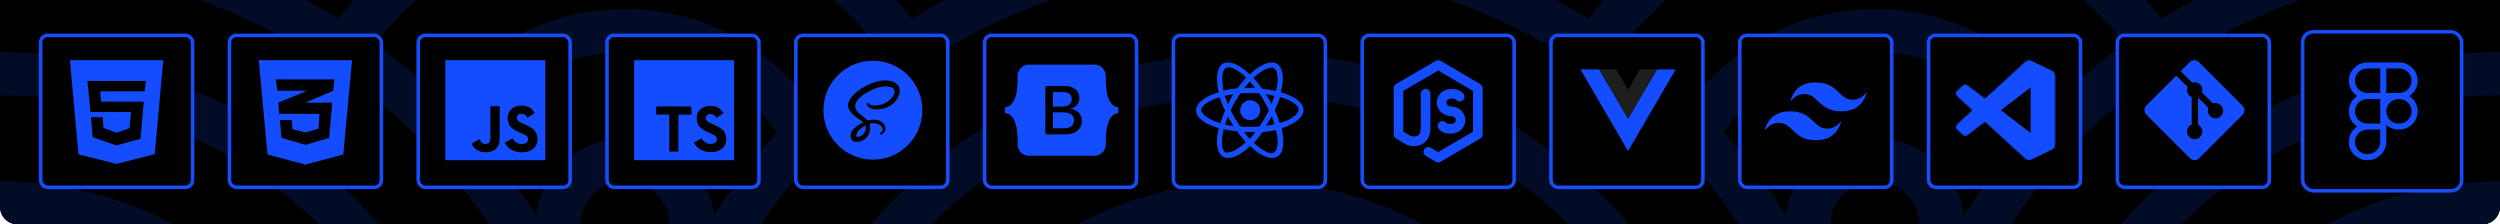 <svg width="1415" height="127" viewBox="0 0 1415 127" fill="none" xmlns="http://www.w3.org/2000/svg">
<g clip-path="url(#clip0_20_7)">
<path d="M0 0H1415V117C1415 122.523 1410.52 127 1405 127H10C4.477 127 0 122.523 0 117V0Z" fill="black"/>
<path fill-rule="evenodd" clip-rule="evenodd" d="M112.646 0C128.152 5.452 143.26 12.042 157.833 19.736C206.217 45.282 247.139 82.173 276.816 127H328.492C328.492 113.565 339.826 102.653 353.75 102.653C367.688 102.653 379.008 113.578 379.008 127H430.684C469.1 69.042 526.658 23.979 594.73 0H534.479C528.205 3.384 522.036 6.949 515.98 10.692C513.16 7.023 510.213 3.457 507.144 0H471.848C480.443 7.449 488.286 15.717 495.25 24.7C481.708 34.453 468.832 45.16 456.946 56.727C445.306 40.769 429.852 27.748 411.89 18.762C393.928 9.776 373.987 5.089 353.75 5.099C333.513 5.089 313.571 9.776 295.61 18.762C277.648 27.748 262.194 40.769 250.554 56.727C238.668 45.16 225.792 34.453 212.25 24.7C219.253 15.664 227.102 7.407 235.648 0H200.356C197.287 3.457 194.34 7.023 191.52 10.692C185.497 6.93 179.358 3.371 173.104 0H112.646ZM820.146 0C835.652 5.452 850.76 12.042 865.333 19.736C913.717 45.282 954.639 82.173 984.316 127H1035.99C1035.99 113.565 1047.33 102.653 1061.25 102.653C1075.19 102.653 1086.51 113.578 1086.51 127H1138.18C1176.6 69.042 1234.16 23.979 1302.23 0H1241.98C1235.71 3.384 1229.54 6.949 1223.48 10.692C1220.66 7.023 1217.71 3.457 1214.64 0H1179.35C1187.94 7.449 1195.79 15.717 1202.75 24.7C1189.21 34.453 1176.33 45.16 1164.45 56.727C1152.81 40.769 1137.35 27.748 1119.39 18.762C1101.43 9.776 1081.49 5.089 1061.25 5.099C1041.01 5.089 1021.07 9.776 1003.11 18.762C985.148 27.748 969.694 40.769 958.054 56.727C946.168 45.16 933.292 34.453 919.75 24.7C926.753 15.664 934.602 7.407 943.148 0H907.856C904.787 3.457 901.84 7.023 899.02 10.692C892.997 6.93 886.858 3.371 880.604 0H820.146ZM707.5 102.653C673.256 102.637 639.571 111.016 609.61 127H707.5H805.39C776.481 111.546 742.988 102.653 707.5 102.653ZM0 102.653V127H97.89C68.981 111.546 35.488 102.653 0 102.653ZM527.087 127C572.962 81.92 636.75 53.958 707.5 53.958C741.107 53.911 774.383 60.35 805.368 72.894C836.353 85.439 864.419 103.836 887.912 127H921.901C895.865 96.481 863.131 71.91 826.056 55.057C788.981 38.205 748.49 29.49 707.5 29.542C666.495 29.5 625.991 38.218 588.899 55.069C551.807 71.921 519.051 96.487 492.986 127H527.087ZM97.868 72.894C128.853 85.439 156.919 103.836 180.412 127H214.401C188.366 96.481 155.631 71.91 118.556 55.057C81.481 38.205 40.99 29.49 0 29.542V53.958C33.607 53.911 66.883 60.35 97.868 72.894ZM439.428 75.1C426.279 89.794 414.445 105.537 404.053 122.158C402.807 110.135 396.968 98.988 387.671 90.884C378.375 82.779 366.284 78.296 353.75 78.305C341.216 78.296 329.125 82.779 319.829 90.884C310.532 98.988 304.693 110.135 303.447 122.158C293.077 105.564 281.302 89.824 268.242 75.1C277.339 61.136 289.964 49.627 304.934 41.649C319.904 33.672 336.729 29.487 353.835 29.487C370.94 29.487 387.766 33.672 402.736 41.649C417.706 49.627 430.331 61.136 439.428 75.1ZM1415 127V102.653C1380.76 102.637 1347.07 111.016 1317.11 127H1415ZM1415 53.958V29.542C1374 29.5 1333.49 38.218 1296.4 55.069C1259.31 71.921 1226.55 96.487 1200.49 127H1234.59C1280.46 81.92 1344.25 53.958 1415 53.958ZM1146.93 75.1C1133.78 89.794 1121.94 105.537 1111.55 122.158C1110.31 110.135 1104.47 98.988 1095.17 90.884C1085.87 82.779 1073.78 78.296 1061.25 78.305C1048.72 78.296 1036.63 82.779 1027.33 90.884C1018.03 98.988 1012.19 110.135 1010.95 122.158C1000.58 105.564 988.802 89.824 975.741 75.1C984.839 61.136 997.464 49.627 1012.43 41.649C1027.4 33.672 1044.23 29.487 1061.33 29.487C1078.44 29.487 1095.27 33.672 1110.24 41.649C1125.21 49.627 1137.83 61.136 1146.93 75.1Z" fill="#030C26"/>
<rect x="23" y="20" width="86" height="86" rx="4" fill="black" stroke="#154EFE" stroke-width="2"/>
<path fill-rule="evenodd" clip-rule="evenodd" d="M81.943 51.686H81.922H56.649L57.253 57.552H81.342C80.989 62.692 79.92 73.58 79.528 78.534L65.999 82.343V82.354L65.969 82.368L52.43 77.605L51.502 66.352H58.139L58.608 72.404L65.981 75.152H65.999L73.359 72.513L74.116 63.419H51.206C51.095 62.243 49.671 46.969 49.423 45.819H82.535C82.35 47.755 82.161 49.744 81.943 51.686ZM39.6 34.086L44.405 87.32L65.969 92.752L87.589 87.211L92.4 34.086H39.6Z" fill="#144DFF"/>
<rect x="129.857" y="20" width="86" height="86" rx="4" fill="black" stroke="#154EFE" stroke-width="2"/>
<path d="M199.257 34.086L194.306 87.427L172.857 93.171L151.407 87.427L146.457 34.086H199.257ZM189.281 44.932H172.837H156.103L156.903 51.373H172.837H173.732L172.837 51.744L157.485 58.104L157.994 64.4L172.837 64.448L180.793 64.473L180.284 72.868L172.837 74.954V74.947L172.776 74.964L165.585 73.158L165.149 67.947H165.125H158.455H158.431L159.304 78.007L172.838 81.989V81.981L172.862 81.989L186.323 78.08L188.069 58.104H172.838H172.8L172.838 58.088L188.627 51.373L189.281 44.932Z" fill="#144DFF"/>
<rect x="236.714" y="20" width="86" height="86" rx="4" fill="black" stroke="#154EFE" stroke-width="2"/>
<g clip-path="url(#clip1_20_7)">
<path d="M252.057 34.086H308.629V90.657H252.057V34.086Z" fill="#144DFF"/>
<path d="M266.932 81.361L271.261 78.741C272.096 80.222 272.856 81.475 274.678 81.475C276.425 81.475 277.527 80.791 277.527 78.133V60.057H282.843V78.209C282.843 83.715 279.615 86.221 274.906 86.221C270.653 86.221 268.185 84.019 266.932 81.36M285.731 80.791L290.059 78.285C291.199 80.146 292.68 81.513 295.3 81.513C297.503 81.513 298.907 80.412 298.907 78.892C298.907 77.07 297.464 76.424 295.034 75.361L293.705 74.791C289.87 73.159 287.325 71.108 287.325 66.779C287.325 62.791 290.363 59.753 295.11 59.753C298.49 59.753 300.92 60.931 302.667 64.007L298.527 66.665C297.616 65.032 296.629 64.387 295.11 64.387C293.553 64.387 292.566 65.374 292.566 66.665C292.566 68.26 293.553 68.906 295.831 69.893L297.16 70.463C301.679 72.4 304.223 74.374 304.223 78.817C304.223 83.602 300.464 86.222 295.414 86.222C290.477 86.222 287.287 83.868 285.73 80.791" fill="black"/>
</g>
<rect x="343.571" y="20" width="86" height="86" rx="4" fill="black" stroke="#154EFE" stroke-width="2"/>
<path d="M358.914 62.371V90.657H387.2H415.486V62.371V34.086H387.2H358.914V62.371Z" fill="#144DFF"/>
<path d="M371.424 62.559L371.406 64.876H375.088H378.769V75.337V85.798H381.373H383.977V75.337V64.876H387.659H391.341V62.604C391.341 61.347 391.314 60.296 391.278 60.269C391.251 60.233 386.77 60.215 381.337 60.224L371.451 60.251L371.424 62.559Z" fill="black"/>
<path d="M404.562 60.185C405.999 60.545 407.094 61.182 408.1 62.224C408.621 62.781 409.393 63.795 409.456 64.038C409.474 64.11 407.014 65.762 405.523 66.687C405.469 66.723 405.254 66.489 405.011 66.13C404.284 65.07 403.52 64.612 402.353 64.532C400.638 64.415 399.534 65.313 399.543 66.812C399.543 67.252 399.605 67.513 399.785 67.872C400.162 68.653 400.862 69.12 403.062 70.072C407.112 71.814 408.845 72.963 409.923 74.598C411.126 76.421 411.396 79.33 410.578 81.494C409.68 83.847 407.454 85.445 404.32 85.975C403.35 86.145 401.051 86.119 400.009 85.93C397.738 85.526 395.582 84.403 394.254 82.931C393.733 82.356 392.718 80.856 392.781 80.749C392.808 80.713 393.041 80.569 393.302 80.416C393.553 80.273 394.505 79.725 395.403 79.204L397.028 78.261L397.369 78.764C397.845 79.492 398.887 80.488 399.516 80.821C401.32 81.772 403.799 81.638 405.02 80.542C405.541 80.066 405.756 79.572 405.756 78.845C405.756 78.19 405.676 77.902 405.334 77.408C404.894 76.78 403.996 76.25 401.446 75.145C398.528 73.888 397.271 73.107 396.121 71.868C395.457 71.15 394.828 70 394.568 69.039C394.352 68.24 394.298 66.238 394.469 65.43C395.071 62.61 397.199 60.644 400.27 60.06C401.267 59.871 403.583 59.943 404.562 60.185Z" fill="black"/>
<rect x="450.429" y="20" width="86" height="86" rx="4" fill="black" stroke="#154EFE" stroke-width="2"/>
<path d="M494.057 90.362C509.516 90.362 522.048 77.831 522.048 62.371C522.048 46.912 509.516 34.38 494.057 34.38C478.598 34.38 466.066 46.912 466.066 62.371C466.066 77.831 478.598 90.362 494.057 90.362Z" fill="#144DFF"/>
<path d="M509.116 49.943C508.78 48.6 507.829 47.48 506.373 46.696C503.518 45.185 498.928 45.129 494.729 46.64C492.21 47.536 487.451 49.551 483.868 52.855C480.285 56.213 479.726 59.18 480.006 60.356C480.621 63.603 484.036 65.898 486.723 67.802C487.451 68.305 488.123 68.753 488.627 69.201C487.115 69.985 483.029 72.28 481.909 74.688C481.069 76.591 481.461 77.99 481.797 78.606C482.133 79.334 482.693 79.894 483.253 80.062C483.812 80.23 484.428 80.286 485.044 80.286C487.451 80.286 489.802 78.998 491.258 76.815C492.714 74.632 492.825 71.72 492.154 69.929C493.105 69.705 494.113 69.705 495.233 69.817C497.416 70.097 498.48 70.937 498.984 71.609C499.543 72.336 499.655 73.064 499.599 73.512C499.487 74.352 498.816 74.855 498.48 75.079C498.2 75.247 497.976 75.415 498.032 75.751C498.144 76.199 498.592 76.143 498.76 76.143C499.263 76.031 501.055 75.135 501.167 73.12C501.223 71.888 500.719 70.657 499.767 69.649C498.536 68.362 496.688 67.69 494.561 67.746C492.993 67.746 491.93 67.914 491.09 68.194L491.034 68.138C490.25 67.298 489.187 66.514 488.235 65.73C485.996 64.051 483.924 62.427 484.036 60.02C484.204 56.997 487.171 54.03 492.937 51.175C498.032 48.656 502.174 48.544 504.358 49.328C505.253 49.663 505.869 50.111 506.093 50.615C506.541 51.567 506.373 52.798 505.589 54.142C504.302 56.381 501.055 59.18 496.072 59.74C493.049 60.076 491.762 58.733 491.706 58.677C491.37 58.285 491.146 58.061 490.754 58.285C490.306 58.509 490.53 59.124 490.642 59.348C490.866 59.964 491.818 61.028 493.441 61.588C494.729 62.035 498.032 62.315 502.119 60.748C506.821 58.844 510.068 53.806 509.116 49.943ZM489.802 73.792C489.746 73.904 489.746 74.016 489.69 74.128C489.634 74.24 489.579 74.352 489.579 74.464C489.355 74.967 489.019 75.471 488.571 75.919C487.283 77.319 485.548 77.71 484.988 77.375C484.82 77.263 484.764 77.095 484.708 76.871C484.596 76.199 484.988 74.855 486.164 73.68C487.563 72.224 489.523 71.161 489.97 70.937C490.138 71.944 490.082 72.896 489.802 73.792Z" fill="black"/>
<rect x="557.286" y="20" width="86" height="86" rx="4" fill="black" stroke="#154EFE" stroke-width="2"/>
<path fill-rule="evenodd" clip-rule="evenodd" d="M582.174 36.6C578.516 36.6 575.809 39.831 575.93 43.336C576.046 46.702 575.895 51.063 574.807 54.619C573.716 58.185 571.871 60.444 568.857 60.734V64.009C571.871 64.299 573.716 66.558 574.807 70.124C575.895 73.68 576.046 78.041 575.93 81.407C575.809 84.911 578.516 88.143 582.174 88.143H619.659C623.318 88.143 626.024 84.912 625.903 81.407C625.787 78.041 625.938 73.68 627.026 70.124C628.117 66.558 629.958 64.299 632.971 64.009V60.734C629.958 60.444 628.117 58.185 627.026 54.619C625.938 51.063 625.787 46.702 625.903 43.336C626.024 39.832 623.318 36.6 619.659 36.6H582.174ZM612.325 68.328C612.325 73.153 608.758 76.08 602.839 76.08H592.764C592.476 76.08 592.2 75.964 591.996 75.758C591.792 75.553 591.678 75.274 591.678 74.983V49.76C591.678 49.469 591.792 49.19 591.996 48.984C592.2 48.779 592.476 48.663 592.764 48.663H602.782C607.717 48.663 610.956 51.361 610.956 55.503C610.956 58.41 608.777 61.013 606.001 61.469V61.621C609.78 62.039 612.325 64.68 612.325 68.328ZM601.741 52.14H595.996V60.328H600.834C604.575 60.328 606.637 58.809 606.637 56.092C606.637 53.546 604.864 52.14 601.741 52.14ZM595.996 63.578V72.602H601.952C605.846 72.602 607.909 71.025 607.909 68.061C607.909 65.097 605.789 63.577 601.702 63.577L595.996 63.578Z" fill="#144DFF"/>
<rect x="664.143" y="20" width="86" height="86" rx="4" fill="black" stroke="#154EFE" stroke-width="2"/>
<path d="M737.786 62.371C737.786 58.092 732.83 54.488 724.947 52.236C726.974 44.352 726.299 38.271 722.695 36.019C721.794 35.568 720.893 35.343 719.767 35.343C716.388 35.343 711.883 37.821 707.379 42.1C702.874 37.821 698.594 35.343 694.99 35.343C693.864 35.343 692.963 35.568 692.062 36.019C688.684 38.271 688.008 44.352 689.81 52.236C682.152 54.488 676.971 58.317 676.971 62.371C676.971 66.651 681.927 70.255 689.81 72.507C688.008 80.391 688.684 86.697 692.288 88.724C693.189 89.175 694.09 89.4 695.216 89.4C698.594 89.4 703.099 86.922 707.604 82.643C712.109 86.922 716.388 89.4 719.992 89.4C721.118 89.4 722.019 89.175 722.92 88.724C726.524 86.697 727.2 80.391 725.398 72.507C732.83 70.255 737.786 66.426 737.786 62.371ZM719.767 38.271C720.442 38.271 720.893 38.271 721.118 38.721C722.92 39.622 723.596 43.226 722.92 47.956C722.695 49.082 722.47 50.434 722.244 51.56C719.767 50.884 717.289 50.659 714.361 50.209C712.784 47.956 711.208 45.929 709.406 44.127C713.46 40.298 717.289 38.271 719.767 38.271ZM715.712 67.101C714.811 68.678 713.91 70.255 712.784 71.606C710.982 71.831 709.18 71.831 707.379 71.831C705.577 71.831 703.775 71.831 701.973 71.606C701.072 70.255 700.171 68.678 699.045 67.101C698.144 65.525 697.243 63.948 696.567 62.371C697.243 60.795 698.144 59.218 699.045 57.641C699.946 56.065 701.072 54.488 701.973 52.911C703.775 52.686 705.577 52.686 707.379 52.686C709.18 52.686 710.982 52.686 712.784 52.911C713.685 54.263 714.811 55.84 715.712 57.641C716.613 59.218 717.514 60.795 718.19 62.371C717.514 63.948 716.613 65.525 715.712 67.101ZM719.767 65.75C720.442 67.327 720.893 68.903 721.343 70.255C719.767 70.705 718.19 70.93 716.613 71.156C717.064 70.255 717.74 69.354 718.19 68.453C718.866 67.777 719.316 66.651 719.767 65.75ZM707.379 78.589C706.252 77.462 705.126 76.111 704.225 74.76C705.351 74.76 706.478 74.76 707.379 74.76C708.505 74.76 709.631 74.76 710.532 74.76C709.631 76.111 708.505 77.462 707.379 78.589ZM698.144 71.381C696.567 71.156 694.99 70.93 693.414 70.48C693.864 68.903 694.54 67.327 694.99 65.975C695.441 66.876 695.891 67.777 696.567 68.678C697.243 69.579 697.693 70.48 698.144 71.381ZM694.99 58.993C694.315 57.416 693.864 55.84 693.189 54.263C694.765 53.812 696.342 53.587 698.144 53.362C697.468 54.263 697.018 55.164 696.342 56.065C696.117 57.191 695.666 58.092 694.99 58.993ZM707.379 46.154C708.505 47.281 709.406 48.632 710.532 49.758C709.406 49.758 708.505 49.758 707.379 49.758C706.252 49.758 705.351 49.758 704.225 49.758C705.351 48.632 706.478 47.281 707.379 46.154ZM718.19 56.065C717.514 55.164 717.064 54.263 716.388 53.362C718.19 53.587 719.767 53.812 721.343 54.263C720.893 55.84 720.217 57.416 719.541 58.993C719.316 58.092 718.866 57.191 718.19 56.065ZM692.062 47.731C691.387 43.001 692.062 39.622 693.864 38.496C694.315 38.271 694.765 38.046 695.216 38.046C697.693 38.046 701.297 40.073 705.351 43.902C703.775 45.704 701.973 47.731 700.396 49.983C697.693 50.209 694.99 50.659 692.513 51.335C692.288 50.209 692.062 48.857 692.062 47.731ZM687.107 68.453C682.828 66.651 679.9 64.173 679.9 62.371C679.9 60.344 682.602 58.092 686.882 56.29C688.008 55.84 689.134 55.389 690.486 55.164C691.161 57.641 692.062 60.119 693.414 62.597C692.288 65.074 691.387 67.552 690.711 69.804C689.36 69.354 688.233 68.903 687.107 68.453ZM693.639 86.247C691.837 85.346 691.161 81.742 691.837 77.012C692.062 75.886 692.288 74.534 692.513 73.183C694.99 73.633 697.468 74.084 700.171 74.309C701.748 76.561 703.55 78.589 705.126 80.391C701.072 84.219 697.468 86.247 694.99 86.247C694.54 86.472 694.09 86.247 693.639 86.247ZM722.92 77.012C723.596 81.742 722.92 85.121 721.118 86.247C720.668 86.472 720.217 86.697 719.767 86.697C717.289 86.697 713.685 84.67 709.631 80.841C711.433 79.039 713.01 77.012 714.586 74.76C717.289 74.534 719.992 74.084 722.244 73.633C722.47 74.534 722.695 75.66 722.92 77.012ZM727.875 68.453C726.749 68.903 725.623 69.354 724.271 69.579C723.596 67.327 722.695 64.849 721.569 62.371C722.695 59.894 723.596 57.416 724.497 54.939C725.623 55.389 726.974 55.614 728.1 56.065C732.38 57.867 735.083 60.119 735.083 62.146C734.858 64.173 732.155 66.651 727.875 68.453Z" fill="#144DFF"/>
<path d="M707.603 68.002C710.757 68.002 713.234 65.525 713.234 62.371C713.234 59.218 710.757 56.74 707.603 56.74C704.45 56.74 701.973 59.218 701.973 62.371C701.973 65.525 704.45 68.002 707.603 68.002Z" fill="#144DFF"/>
<rect x="771" y="20" width="86" height="86" rx="4" fill="black" stroke="#154EFE" stroke-width="2"/>
<path d="M812.636 34.455C813.479 33.963 814.521 33.963 815.364 34.455L837.8 47.557C838.631 48.042 839.143 48.934 839.143 49.898V76.102C839.143 77.066 838.631 77.957 837.8 78.443L815.364 91.545C814.521 92.037 813.479 92.037 812.636 91.545L807.027 88.27C805.735 87.515 805.299 85.855 806.052 84.562C806.806 83.269 808.464 82.832 809.756 83.587L814 86.065L833.728 74.545V51.455L814 39.935L794.273 51.455V74.545L798.304 76.899C799.547 77.298 801.082 77.396 802.164 76.918C802.666 76.695 803.119 76.334 803.478 75.689C803.855 75.009 804.201 73.878 804.201 72.036V53.061C804.201 51.564 805.413 50.35 806.908 50.35C808.404 50.35 809.616 51.564 809.616 53.061V72.036C809.616 74.53 809.151 76.632 808.21 78.324C807.25 80.051 805.878 81.201 804.352 81.877C801.441 83.164 798.227 82.636 796.258 81.928C796.102 81.872 795.952 81.802 795.809 81.719L790.201 78.443C789.369 77.957 788.857 77.066 788.857 76.102V49.898C788.857 48.934 789.369 48.042 790.201 47.557L812.636 34.455ZM815.019 53.181C816.452 51.473 818.689 50.35 821.726 50.35C824.543 50.35 826.69 51.317 828.142 52.855C829.169 53.943 829.121 55.659 828.034 56.687C826.947 57.716 825.234 57.667 824.207 56.579C823.89 56.244 823.227 55.771 821.726 55.771C820.129 55.771 819.47 56.305 819.166 56.668C818.772 57.137 818.642 57.73 818.642 58.03C818.642 58.331 818.772 58.924 819.166 59.393C819.47 59.756 820.129 60.289 821.726 60.289C821.993 60.289 822.251 60.328 822.495 60.4C824.731 60.723 826.436 61.727 827.605 63.12C828.949 64.722 829.397 66.614 829.397 67.97C829.397 69.326 828.949 71.217 827.605 72.819C826.172 74.527 823.934 75.65 820.898 75.65C818.08 75.65 815.934 74.683 814.482 73.145C813.454 72.057 813.503 70.341 814.589 69.313C815.676 68.284 817.39 68.333 818.417 69.421C818.733 69.755 819.396 70.228 820.898 70.228C822.495 70.228 823.153 69.695 823.458 69.332C823.851 68.863 823.982 68.27 823.982 67.97C823.982 67.669 823.851 67.076 823.458 66.607C823.153 66.244 822.495 65.711 820.898 65.711C820.631 65.711 820.373 65.672 820.129 65.6C817.892 65.277 816.188 64.273 815.019 62.88C813.675 61.278 813.226 59.386 813.226 58.03C813.226 56.674 813.675 54.783 815.019 53.181Z" fill="#144DFF"/>
<rect x="877.857" y="20" width="86" height="86" rx="4" fill="black" stroke="#154EFE" stroke-width="2"/>
<path d="M894.536 39.271L921.486 85.471L948.436 39.271H937.848L921.486 67.184L905.123 39.271H894.536Z" fill="#144DFF"/>
<path d="M905.123 39.271L921.486 67.184L937.848 39.271H928.223L921.611 50.846L914.748 39.271H905.123Z" fill="#1E1E1E"/>
<rect x="984.714" y="20" width="86" height="86" rx="4" fill="black" stroke="#154EFE" stroke-width="2"/>
<path d="M1013.26 57.552C1015.18 50.289 1020 46.657 1027.71 46.657C1039.28 46.657 1040.73 54.829 1046.51 56.191C1050.36 57.098 1053.74 55.736 1056.63 52.105C1054.7 59.368 1049.88 63 1042.17 63C1030.61 63 1029.16 54.829 1023.38 53.467C1019.52 52.559 1016.15 53.921 1013.26 57.552ZM998.8 73.895C1000.73 66.632 1005.55 63 1013.26 63C1024.82 63 1026.27 71.171 1032.05 72.533C1035.91 73.441 1039.28 72.079 1042.17 68.448C1040.24 75.711 1035.42 79.343 1027.71 79.343C1016.15 79.343 1014.7 71.171 1008.92 69.809C1005.06 68.902 1001.69 70.263 998.8 73.895Z" fill="#144DFF"/>
<rect x="1091.57" y="20" width="86" height="86" rx="4" fill="black" stroke="#154EFE" stroke-width="2"/>
<mask id="mask0_20_7" style="mask-type:luminance" maskUnits="userSpaceOnUse" x="1106" y="34" width="58" height="57">
<path d="M1147.03 90.415C1147.92 90.764 1148.94 90.742 1149.84 90.307L1161.48 84.674C1162.71 84.082 1163.49 82.836 1163.49 81.471V43.272C1163.49 41.907 1162.71 40.661 1161.48 40.069L1149.84 34.436C1148.66 33.865 1147.27 34.005 1146.24 34.762C1146.09 34.87 1145.95 34.991 1145.82 35.124L1123.52 55.571L1113.81 48.161C1112.9 47.471 1111.64 47.527 1110.8 48.295L1107.69 51.143C1106.66 52.083 1106.66 53.707 1107.68 54.647L1116.11 62.371L1107.68 70.095C1106.66 71.036 1106.66 72.66 1107.69 73.599L1110.8 76.448C1111.64 77.215 1112.9 77.272 1113.81 76.582L1123.52 69.171L1145.82 89.619C1146.17 89.974 1146.58 90.241 1147.03 90.415ZM1149.35 49.462L1132.43 62.371L1149.35 75.28V49.462Z" fill="white"/>
</mask>
<g mask="url(#mask0_20_7)">
<path d="M1161.52 40.079L1149.86 34.438C1148.51 33.785 1146.9 34.06 1145.84 35.125L1107.68 70.097C1106.66 71.037 1106.66 72.661 1107.69 73.601L1110.8 76.449C1111.64 77.217 1112.91 77.273 1113.81 76.583L1159.76 41.543C1161.31 40.367 1163.52 41.473 1163.52 43.418V43.282C1163.52 41.916 1162.74 40.672 1161.52 40.079Z" fill="#144DFF"/>
</g>
<mask id="mask1_20_7" style="mask-type:luminance" maskUnits="userSpaceOnUse" x="1106" y="34" width="58" height="57">
<path d="M1147.03 90.415C1147.92 90.764 1148.94 90.742 1149.84 90.307L1161.48 84.674C1162.71 84.082 1163.49 82.836 1163.49 81.471V43.272C1163.49 41.907 1162.71 40.661 1161.48 40.069L1149.84 34.436C1148.66 33.865 1147.27 34.005 1146.24 34.762C1146.09 34.87 1145.95 34.991 1145.82 35.124L1123.52 55.571L1113.81 48.161C1112.9 47.471 1111.64 47.527 1110.8 48.295L1107.69 51.143C1106.66 52.083 1106.66 53.707 1107.68 54.647L1116.11 62.371L1107.68 70.095C1106.66 71.036 1106.66 72.66 1107.69 73.599L1110.8 76.448C1111.64 77.215 1112.9 77.272 1113.81 76.582L1123.52 69.171L1145.82 89.619C1146.17 89.974 1146.58 90.241 1147.03 90.415ZM1149.35 49.462L1132.43 62.371L1149.35 75.28V49.462Z" fill="white"/>
</mask>
<g mask="url(#mask1_20_7)">
<path d="M1161.52 84.664L1149.86 90.306C1148.51 90.959 1146.9 90.683 1145.84 89.619L1107.68 54.647C1106.66 53.707 1106.66 52.082 1107.69 51.143L1110.8 48.295C1111.64 47.527 1112.91 47.471 1113.81 48.161L1159.76 83.201C1161.31 84.376 1163.52 83.271 1163.52 81.326V81.462C1163.52 82.827 1162.74 84.072 1161.52 84.664Z" fill="#144DFF"/>
</g>
<mask id="mask2_20_7" style="mask-type:luminance" maskUnits="userSpaceOnUse" x="1106" y="34" width="58" height="57">
<path d="M1147.03 90.415C1147.92 90.764 1148.94 90.742 1149.84 90.307L1161.48 84.674C1162.71 84.082 1163.49 82.836 1163.49 81.471V43.272C1163.49 41.907 1162.71 40.661 1161.48 40.069L1149.84 34.436C1148.66 33.865 1147.27 34.005 1146.24 34.762C1146.09 34.87 1145.95 34.991 1145.82 35.124L1123.52 55.571L1113.81 48.161C1112.9 47.471 1111.64 47.527 1110.8 48.295L1107.69 51.143C1106.66 52.083 1106.66 53.707 1107.68 54.647L1116.11 62.371L1107.68 70.095C1106.66 71.036 1106.66 72.66 1107.69 73.599L1110.8 76.448C1111.64 77.215 1112.9 77.272 1113.81 76.582L1123.52 69.171L1145.82 89.619C1146.17 89.974 1146.58 90.241 1147.03 90.415ZM1149.35 49.462L1132.43 62.371L1149.35 75.28V49.462Z" fill="white"/>
</mask>
<g mask="url(#mask2_20_7)">
<path d="M1149.83 90.31C1148.48 90.963 1146.86 90.687 1145.8 89.623C1147.11 90.934 1149.34 90.005 1149.34 88.15V36.599C1149.34 34.745 1147.11 33.816 1145.8 35.127C1146.86 34.063 1148.48 33.787 1149.83 34.44L1161.48 40.073C1162.7 40.665 1163.48 41.91 1163.48 43.276V81.474C1163.48 82.84 1162.7 84.085 1161.48 84.677L1149.83 90.31Z" fill="#144DFF"/>
</g>
<rect x="1198.43" y="20" width="86" height="86" rx="4" fill="black" stroke="#154EFE" stroke-width="2"/>
<path d="M1269.27 59.85L1244.57 35.151C1243.91 34.493 1243 34.086 1241.99 34.086C1240.98 34.086 1240.07 34.493 1239.41 35.151L1234.3 40.278L1240.8 46.784C1241.22 46.639 1241.69 46.556 1242.19 46.556C1244.58 46.556 1246.52 48.495 1246.52 50.888C1246.52 51.395 1246.44 51.88 1246.28 52.333L1246.29 52.303L1252.55 58.573C1252.97 58.424 1253.46 58.337 1253.96 58.337C1256.35 58.337 1258.29 60.276 1258.29 62.668C1258.29 65.059 1256.35 66.998 1253.96 66.998C1251.57 66.998 1249.63 65.059 1249.63 62.668C1249.63 62.077 1249.75 61.515 1249.96 61.002L1249.95 61.03L1244.08 55.194V70.575C1245.52 71.301 1246.5 72.768 1246.5 74.462C1246.5 76.858 1244.55 78.8 1242.16 78.8C1239.76 78.8 1237.82 76.858 1237.82 74.462C1237.82 73.266 1238.3 72.185 1239.08 71.401C1239.48 71.003 1239.96 70.68 1240.48 70.454L1240.51 70.442V54.911C1238.92 54.244 1237.83 52.699 1237.83 50.901C1237.83 50.298 1237.95 49.724 1238.17 49.202L1238.16 49.23L1231.77 42.808L1214.83 59.734C1214.18 60.397 1213.77 61.308 1213.77 62.315C1213.77 63.322 1214.18 64.233 1214.83 64.895L1239.54 89.59C1240.19 90.25 1241.1 90.657 1242.11 90.657C1243.12 90.657 1244.03 90.25 1244.69 89.59L1269.27 65.005C1269.93 64.346 1270.34 63.433 1270.34 62.428C1270.34 61.423 1269.93 60.51 1269.27 59.851L1269.27 59.85Z" fill="#144DFF"/>
<rect x="1303.29" y="18" width="90" height="90" rx="6" fill="black" stroke="#154EFE" stroke-width="2"/>
<path d="M1357.69 56.043C1353.8 56.043 1350.64 59.157 1350.64 63.001C1350.64 66.844 1353.8 69.959 1357.69 69.959H1357.92C1361.81 69.959 1364.97 66.844 1364.97 63.001C1364.97 59.157 1361.81 56.043 1357.92 56.043H1357.69ZM1357.92 73.349H1357.69C1351.9 73.349 1347.21 68.716 1347.21 63.001C1347.21 57.286 1351.9 52.653 1357.69 52.653H1357.92C1363.71 52.653 1368.4 57.286 1368.4 63.001C1368.4 68.716 1363.71 73.349 1357.92 73.349ZM1339.94 73.349C1336.04 73.349 1332.89 76.464 1332.89 80.307C1332.89 84.151 1336.04 87.266 1339.93 87.266C1339.95 87.266 1339.98 87.266 1340 87.266H1339.99C1340 87.266 1340.01 87.266 1340.01 87.266C1343.98 87.266 1347.19 84.105 1347.21 80.197V73.349H1339.94ZM1339.99 90.657C1339.97 90.657 1339.94 90.657 1339.91 90.657C1334.12 90.657 1329.43 86.024 1329.43 80.309C1329.43 74.594 1334.12 69.961 1339.91 69.961C1339.92 69.961 1339.93 69.961 1339.94 69.961H1350.64V80.197C1350.62 85.978 1345.87 90.657 1340.01 90.657C1340.01 90.657 1340 90.657 1339.99 90.657ZM1339.94 56.043C1336.04 56.043 1332.89 59.157 1332.89 63.001C1332.89 66.844 1336.04 69.961 1339.94 69.961L1347.21 69.959V56.044L1339.94 56.043ZM1350.64 73.349H1339.94C1334.15 73.349 1329.46 68.716 1329.46 63.001C1329.46 57.286 1334.15 52.653 1339.94 52.653H1350.64L1350.64 73.349ZM1339.94 38.736C1336.04 38.736 1332.89 41.851 1332.89 45.695C1332.89 49.538 1336.04 52.653 1339.94 52.653H1347.21V38.734L1339.94 38.736ZM1350.64 56.043H1339.94C1334.15 56.043 1329.45 51.41 1329.45 45.693C1329.45 39.976 1334.15 35.343 1339.94 35.343H1350.64V56.041L1350.64 56.043ZM1350.64 52.653H1357.92C1361.8 52.644 1364.95 49.532 1364.95 45.695C1364.95 41.857 1361.8 38.745 1357.92 38.736H1350.64L1350.64 52.653ZM1357.92 56.043L1347.21 56.044V35.345H1357.92C1363.71 35.345 1368.4 39.977 1368.4 45.695C1368.4 51.412 1363.71 56.043 1357.92 56.043Z" fill="#144DFF"/>
</g>
<defs>
<clipPath id="clip0_20_7">
<path d="M0 0H1415V117C1415 122.523 1410.52 127 1405 127H10C4.477 127 0 122.523 0 117V0Z" fill="white"/>
</clipPath>
<clipPath id="clip1_20_7">
<rect width="56.571" height="56.571" fill="white" transform="translate(252.057 34.086)"/>
</clipPath>
</defs>
</svg>
